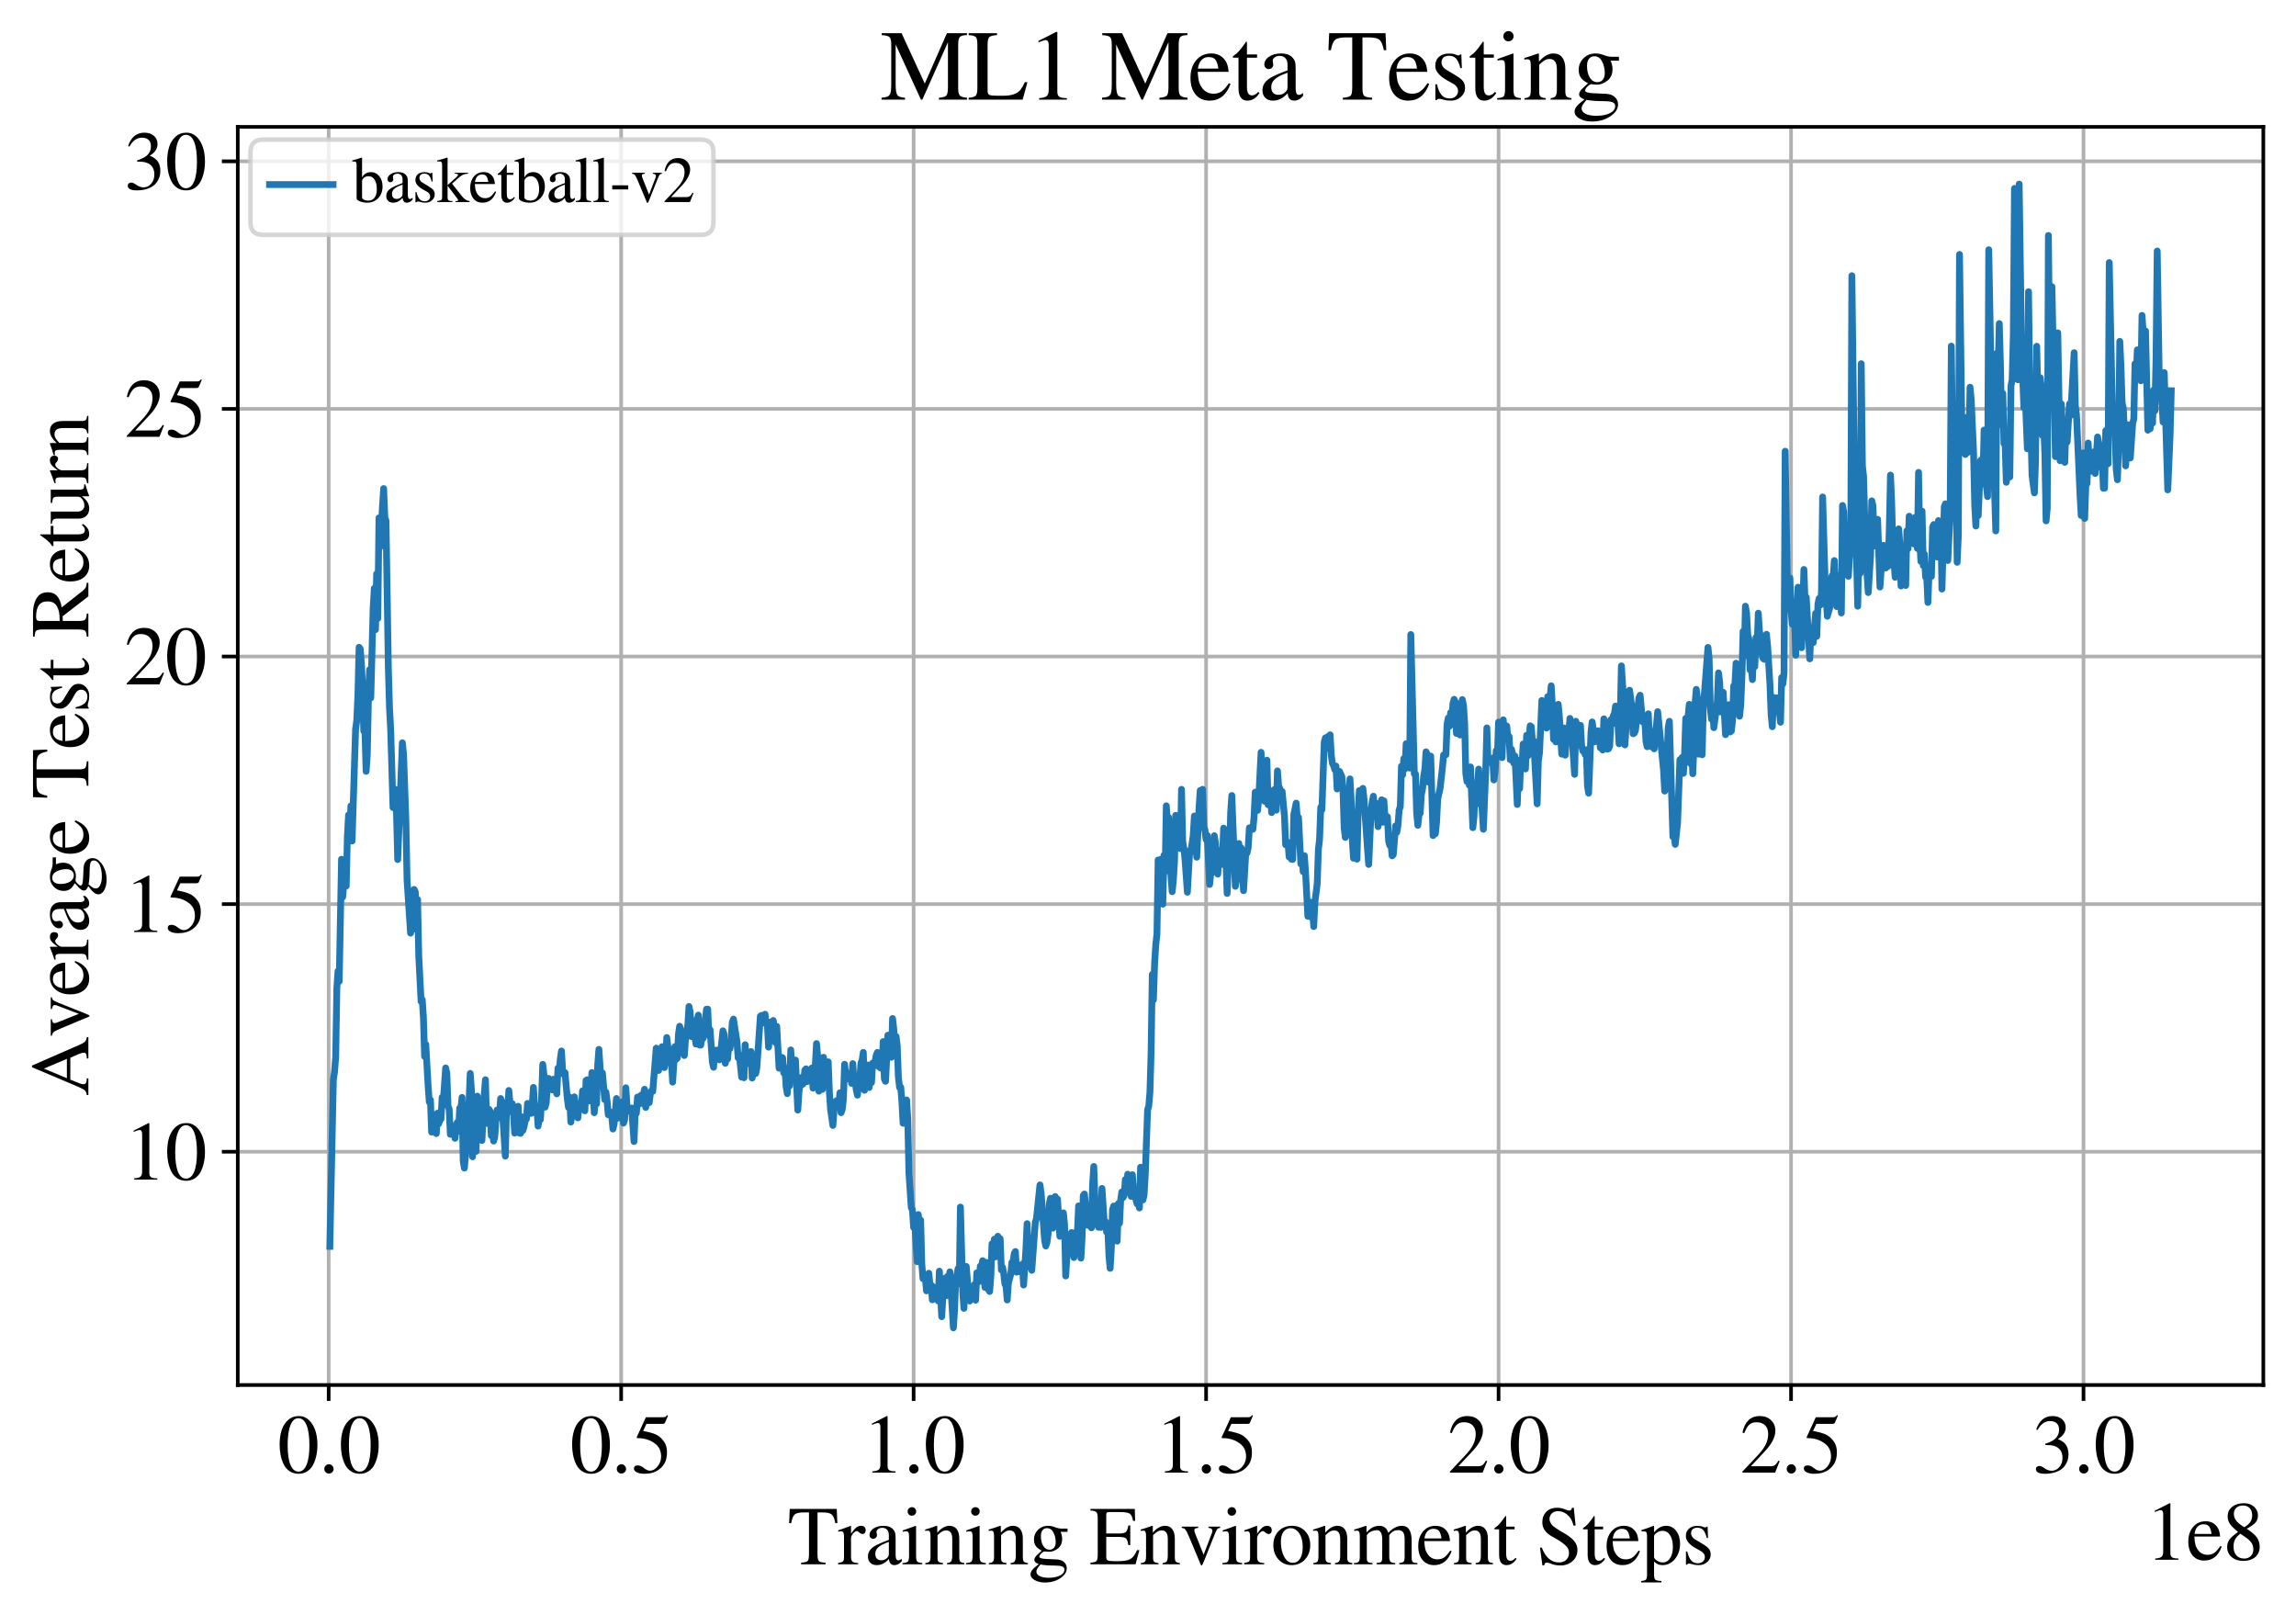 <?xml version="1.0" encoding="utf-8" standalone="no"?>
<!DOCTYPE svg PUBLIC "-//W3C//DTD SVG 1.1//EN"
  "http://www.w3.org/Graphics/SVG/1.1/DTD/svg11.dtd">
<svg xmlns:xlink="http://www.w3.org/1999/xlink" width="506pt" height="355.769pt" viewBox="0 0 506 355.769" xmlns="http://www.w3.org/2000/svg" version="1.1">
 <defs>
  <style type="text/css">*{stroke-linejoin: round; stroke-linecap: butt}</style>
 </defs>
 <g id="figure_1">
  <g id="patch_1">
   <path d="M 0 355.769 
L 506 355.769 
L 506 0 
L 0 0 
z
" style="fill: #ffffff"/>
  </g>
  <g id="axes_1">
   <g id="patch_2">
    <path d="M 52.4 305.152 
L 498.8 305.152 
L 498.8 27.952 
L 52.4 27.952 
z
" style="fill: #ffffff"/>
   </g>
   <g id="matplotlib.axis_1">
    <g id="xtick_1">
     <g id="line2d_1">
      <path d="M 72.433 305.152 
L 72.433 27.952 
" clip-path="url(#p2e82d1fb3d)" style="fill: none; stroke: #b0b0b0; stroke-width: 0.8; stroke-linecap: square"/>
     </g>
     <g id="line2d_2">
      <defs>
       <path id="m8ca0ab37dd" d="M 0 0 
L 0 3.5 
" style="stroke: #000000; stroke-width: 0.8"/>
      </defs>
      <g>
       <use xlink:href="#m8ca0ab37dd" x="72.433" y="305.152" style="stroke: #000000; stroke-width: 0.8"/>
      </g>
     </g>
     <g id="text_1">
      <!-- 0.0 -->
      <g transform="translate(61.183 324.446)scale(0.18 -0.18)">
       <defs>
        <path id="STIXGeneral-Regular-30" d="M 3046 2112 
Q 3046 1683 2963 1302 
Q 2880 922 2717 602 
Q 2554 282 2266 96 
Q 1978 -90 1600 -90 
Q 1210 -90 915 108 
Q 621 307 461 640 
Q 301 973 227 1350 
Q 154 1728 154 2150 
Q 154 2746 301 3222 
Q 448 3699 790 4012 
Q 1133 4326 1626 4326 
Q 2253 4326 2649 3712 
Q 3046 3098 3046 2112 
z
M 2432 2080 
Q 2432 3091 2217 3625 
Q 2003 4160 1587 4160 
Q 1190 4160 979 3622 
Q 768 3085 768 2106 
Q 768 1120 979 598 
Q 1190 77 1600 77 
Q 2003 77 2217 598 
Q 2432 1120 2432 2080 
z
" transform="scale(0.016)"/>
        <path id="STIXGeneral-Regular-2e" d="M 1158 275 
Q 1158 134 1052 32 
Q 947 -70 800 -70 
Q 653 -70 550 32 
Q 448 134 448 281 
Q 448 429 553 534 
Q 659 640 806 640 
Q 947 640 1052 531 
Q 1158 422 1158 275 
z
" transform="scale(0.016)"/>
       </defs>
       <use xlink:href="#STIXGeneral-Regular-30"/>
       <use xlink:href="#STIXGeneral-Regular-2e" x="50"/>
       <use xlink:href="#STIXGeneral-Regular-30" x="75"/>
      </g>
     </g>
    </g>
    <g id="xtick_2">
     <g id="line2d_3">
      <path d="M 136.89 305.152 
L 136.89 27.952 
" clip-path="url(#p2e82d1fb3d)" style="fill: none; stroke: #b0b0b0; stroke-width: 0.8; stroke-linecap: square"/>
     </g>
     <g id="line2d_4">
      <g>
       <use xlink:href="#m8ca0ab37dd" x="136.89" y="305.152" style="stroke: #000000; stroke-width: 0.8"/>
      </g>
     </g>
     <g id="text_2">
      <!-- 0.5 -->
      <g transform="translate(125.64 324.446)scale(0.18 -0.18)">
       <defs>
        <path id="STIXGeneral-Regular-35" d="M 2803 4358 
L 2573 3814 
Q 2534 3731 2400 3731 
L 1158 3731 
L 902 3187 
Q 1606 3053 1920 2896 
Q 2234 2739 2502 2368 
Q 2726 2061 2726 1555 
Q 2726 1094 2576 780 
Q 2426 467 2099 224 
Q 1664 -90 1011 -90 
Q 646 -90 422 19 
Q 198 128 198 307 
Q 198 550 486 550 
Q 717 550 960 352 
Q 1210 147 1414 147 
Q 1747 147 2012 480 
Q 2278 813 2278 1229 
Q 2278 1843 1850 2189 
Q 1293 2637 486 2637 
Q 410 2637 410 2688 
L 416 2720 
L 1114 4237 
L 2438 4237 
Q 2547 4237 2608 4269 
Q 2669 4301 2746 4403 
L 2803 4358 
z
" transform="scale(0.016)"/>
       </defs>
       <use xlink:href="#STIXGeneral-Regular-30"/>
       <use xlink:href="#STIXGeneral-Regular-2e" x="50"/>
       <use xlink:href="#STIXGeneral-Regular-35" x="75"/>
      </g>
     </g>
    </g>
    <g id="xtick_3">
     <g id="line2d_5">
      <path d="M 201.346 305.152 
L 201.346 27.952 
" clip-path="url(#p2e82d1fb3d)" style="fill: none; stroke: #b0b0b0; stroke-width: 0.8; stroke-linecap: square"/>
     </g>
     <g id="line2d_6">
      <g>
       <use xlink:href="#m8ca0ab37dd" x="201.346" y="305.152" style="stroke: #000000; stroke-width: 0.8"/>
      </g>
     </g>
     <g id="text_3">
      <!-- 1.0 -->
      <g transform="translate(190.096 324.446)scale(0.18 -0.18)">
       <defs>
        <path id="STIXGeneral-Regular-31" d="M 2522 0 
L 755 0 
L 755 96 
Q 1107 115 1235 227 
Q 1363 339 1363 608 
L 1363 3482 
Q 1363 3795 1171 3795 
Q 1082 3795 883 3718 
L 710 3654 
L 710 3744 
L 1856 4326 
L 1914 4307 
L 1914 486 
Q 1914 275 2042 185 
Q 2170 96 2522 96 
L 2522 0 
z
" transform="scale(0.016)"/>
       </defs>
       <use xlink:href="#STIXGeneral-Regular-31"/>
       <use xlink:href="#STIXGeneral-Regular-2e" x="50"/>
       <use xlink:href="#STIXGeneral-Regular-30" x="75"/>
      </g>
     </g>
    </g>
    <g id="xtick_4">
     <g id="line2d_7">
      <path d="M 265.803 305.152 
L 265.803 27.952 
" clip-path="url(#p2e82d1fb3d)" style="fill: none; stroke: #b0b0b0; stroke-width: 0.8; stroke-linecap: square"/>
     </g>
     <g id="line2d_8">
      <g>
       <use xlink:href="#m8ca0ab37dd" x="265.803" y="305.152" style="stroke: #000000; stroke-width: 0.8"/>
      </g>
     </g>
     <g id="text_4">
      <!-- 1.5 -->
      <g transform="translate(254.553 324.446)scale(0.18 -0.18)">
       <use xlink:href="#STIXGeneral-Regular-31"/>
       <use xlink:href="#STIXGeneral-Regular-2e" x="50"/>
       <use xlink:href="#STIXGeneral-Regular-35" x="75"/>
      </g>
     </g>
    </g>
    <g id="xtick_5">
     <g id="line2d_9">
      <path d="M 330.259 305.152 
L 330.259 27.952 
" clip-path="url(#p2e82d1fb3d)" style="fill: none; stroke: #b0b0b0; stroke-width: 0.8; stroke-linecap: square"/>
     </g>
     <g id="line2d_10">
      <g>
       <use xlink:href="#m8ca0ab37dd" x="330.259" y="305.152" style="stroke: #000000; stroke-width: 0.8"/>
      </g>
     </g>
     <g id="text_5">
      <!-- 2.0 -->
      <g transform="translate(319.009 324.446)scale(0.18 -0.18)">
       <defs>
        <path id="STIXGeneral-Regular-32" d="M 3034 877 
L 2688 0 
L 186 0 
L 186 77 
L 1325 1286 
Q 1773 1754 1965 2144 
Q 2157 2534 2157 2950 
Q 2157 3379 1920 3616 
Q 1683 3853 1267 3853 
Q 922 3853 720 3673 
Q 518 3494 326 3021 
L 192 3053 
Q 301 3648 630 3987 
Q 960 4326 1523 4326 
Q 2054 4326 2380 4006 
Q 2707 3686 2707 3200 
Q 2707 2477 1888 1613 
L 832 486 
L 2330 486 
Q 2541 486 2665 569 
Q 2790 653 2944 915 
L 3034 877 
z
" transform="scale(0.016)"/>
       </defs>
       <use xlink:href="#STIXGeneral-Regular-32"/>
       <use xlink:href="#STIXGeneral-Regular-2e" x="50"/>
       <use xlink:href="#STIXGeneral-Regular-30" x="75"/>
      </g>
     </g>
    </g>
    <g id="xtick_6">
     <g id="line2d_11">
      <path d="M 394.716 305.152 
L 394.716 27.952 
" clip-path="url(#p2e82d1fb3d)" style="fill: none; stroke: #b0b0b0; stroke-width: 0.8; stroke-linecap: square"/>
     </g>
     <g id="line2d_12">
      <g>
       <use xlink:href="#m8ca0ab37dd" x="394.716" y="305.152" style="stroke: #000000; stroke-width: 0.8"/>
      </g>
     </g>
     <g id="text_6">
      <!-- 2.5 -->
      <g transform="translate(383.466 324.446)scale(0.18 -0.18)">
       <use xlink:href="#STIXGeneral-Regular-32"/>
       <use xlink:href="#STIXGeneral-Regular-2e" x="50"/>
       <use xlink:href="#STIXGeneral-Regular-35" x="75"/>
      </g>
     </g>
    </g>
    <g id="xtick_7">
     <g id="line2d_13">
      <path d="M 459.172 305.152 
L 459.172 27.952 
" clip-path="url(#p2e82d1fb3d)" style="fill: none; stroke: #b0b0b0; stroke-width: 0.8; stroke-linecap: square"/>
     </g>
     <g id="line2d_14">
      <g>
       <use xlink:href="#m8ca0ab37dd" x="459.172" y="305.152" style="stroke: #000000; stroke-width: 0.8"/>
      </g>
     </g>
     <g id="text_7">
      <!-- 3.0 -->
      <g transform="translate(447.922 324.446)scale(0.18 -0.18)">
       <defs>
        <path id="STIXGeneral-Regular-33" d="M 390 3264 
L 288 3290 
Q 435 3770 748 4048 
Q 1062 4326 1542 4326 
Q 1990 4326 2265 4083 
Q 2541 3840 2541 3450 
Q 2541 2925 1946 2566 
Q 2298 2413 2477 2227 
Q 2758 1914 2758 1402 
Q 2758 890 2464 506 
Q 2246 211 1840 60 
Q 1434 -90 979 -90 
Q 262 -90 262 275 
Q 262 378 339 442 
Q 416 506 525 506 
Q 685 506 915 339 
Q 1197 141 1466 141 
Q 1818 141 2058 425 
Q 2298 710 2298 1120 
Q 2298 1856 1632 2048 
Q 1434 2112 979 2112 
L 979 2202 
Q 1338 2323 1517 2432 
Q 2035 2726 2035 3290 
Q 2035 3610 1852 3776 
Q 1670 3942 1344 3942 
Q 768 3942 390 3264 
z
" transform="scale(0.016)"/>
       </defs>
       <use xlink:href="#STIXGeneral-Regular-33"/>
       <use xlink:href="#STIXGeneral-Regular-2e" x="50"/>
       <use xlink:href="#STIXGeneral-Regular-30" x="75"/>
      </g>
     </g>
    </g>
    <g id="text_8">
     <!-- Training Environment Steps -->
     <g transform="translate(173.605 344.646)scale(0.18 -0.18)">
      <defs>
       <path id="STIXGeneral-Regular-54" d="M 3795 3149 
L 3642 3149 
Q 3539 3674 3353 3821 
Q 3168 3968 2656 3968 
L 2278 3968 
L 2278 710 
Q 2278 346 2387 243 
Q 2496 141 2893 122 
L 2893 0 
L 1024 0 
L 1024 122 
Q 1427 147 1526 256 
Q 1626 365 1626 787 
L 1626 3968 
L 1242 3968 
Q 723 3968 540 3817 
Q 358 3667 262 3149 
L 109 3149 
L 154 4237 
L 3750 4237 
L 3795 3149 
z
" transform="scale(0.016)"/>
       <path id="STIXGeneral-Regular-72" d="M 1024 2931 
L 1024 2342 
Q 1267 2688 1430 2816 
Q 1594 2944 1792 2944 
Q 1958 2944 2051 2854 
Q 2144 2765 2144 2605 
Q 2144 2470 2077 2393 
Q 2010 2317 1894 2317 
Q 1773 2317 1638 2445 
Q 1536 2541 1472 2541 
Q 1338 2541 1181 2355 
Q 1024 2170 1024 2016 
L 1024 576 
Q 1024 301 1133 205 
Q 1242 109 1568 96 
L 1568 0 
L 32 0 
L 32 96 
Q 339 154 412 224 
Q 486 294 486 538 
L 486 2138 
Q 486 2349 438 2435 
Q 390 2522 269 2522 
Q 166 2522 45 2496 
L 45 2598 
Q 448 2726 992 2944 
L 1024 2931 
z
" transform="scale(0.016)"/>
       <path id="STIXGeneral-Regular-61" d="M 2829 422 
L 2829 243 
Q 2586 -64 2253 -64 
Q 1888 -64 1843 403 
L 1837 403 
Q 1427 -64 909 -64 
Q 608 -64 422 112 
Q 237 288 237 602 
Q 237 1050 685 1350 
Q 992 1555 1837 1869 
L 1837 2214 
Q 1837 2502 1699 2646 
Q 1562 2790 1338 2790 
Q 1146 2790 1018 2697 
Q 890 2605 890 2477 
Q 890 2419 909 2348 
Q 928 2278 928 2208 
Q 928 2112 841 2029 
Q 755 1946 634 1946 
Q 525 1946 441 2029 
Q 358 2112 358 2240 
Q 358 2547 685 2752 
Q 986 2944 1421 2944 
Q 1939 2944 2176 2656 
Q 2291 2522 2323 2384 
Q 2355 2246 2355 1946 
L 2355 723 
Q 2355 301 2554 301 
Q 2682 301 2829 422 
z
M 1837 813 
L 1837 1715 
Q 1248 1510 1018 1293 
Q 800 1094 800 800 
Q 800 557 921 432 
Q 1043 307 1242 307 
Q 1453 307 1613 410 
Q 1747 506 1792 589 
Q 1837 672 1837 813 
z
" transform="scale(0.016)"/>
       <path id="STIXGeneral-Regular-69" d="M 1152 4045 
Q 1152 3904 1056 3811 
Q 960 3718 819 3718 
Q 685 3718 592 3811 
Q 499 3904 499 4045 
Q 499 4179 595 4275 
Q 691 4371 826 4371 
Q 966 4371 1059 4275 
Q 1152 4179 1152 4045 
z
M 1619 0 
L 102 0 
L 102 96 
Q 435 115 521 211 
Q 608 307 608 666 
L 608 2118 
Q 608 2342 563 2432 
Q 518 2522 397 2522 
Q 243 2522 128 2490 
L 128 2592 
L 1120 2944 
L 1146 2918 
L 1146 672 
Q 1146 314 1226 218 
Q 1306 122 1619 96 
L 1619 0 
z
" transform="scale(0.016)"/>
       <path id="STIXGeneral-Regular-6e" d="M 3104 0 
L 1773 0 
L 1779 96 
Q 2016 115 2096 233 
Q 2176 352 2176 672 
L 2176 1946 
Q 2176 2592 1709 2592 
Q 1549 2592 1408 2515 
Q 1267 2438 1050 2227 
L 1050 461 
Q 1050 269 1136 192 
Q 1222 115 1466 96 
L 1466 0 
L 115 0 
L 115 96 
Q 358 115 435 214 
Q 512 314 512 602 
L 512 2157 
Q 512 2394 467 2483 
Q 422 2573 288 2573 
Q 160 2573 102 2547 
L 102 2656 
Q 550 2784 979 2944 
L 1030 2925 
L 1030 2426 
L 1037 2426 
Q 1491 2944 1958 2944 
Q 2323 2944 2518 2688 
Q 2714 2432 2714 1958 
L 2714 544 
Q 2714 288 2790 205 
Q 2867 122 3104 96 
L 3104 0 
z
" transform="scale(0.016)"/>
       <path id="STIXGeneral-Regular-67" d="M 3008 2483 
L 2477 2483 
Q 2598 2208 2598 1946 
Q 2598 1453 2265 1203 
Q 1933 954 1600 954 
Q 1530 954 1357 973 
L 1235 986 
Q 1107 947 979 812 
Q 851 678 851 582 
Q 851 435 1350 410 
L 2176 371 
Q 2528 358 2739 172 
Q 2950 -13 2950 -314 
Q 2950 -685 2566 -986 
Q 2035 -1395 1286 -1395 
Q 826 -1395 502 -1212 
Q 179 -1030 179 -774 
Q 179 -595 320 -419 
Q 461 -243 806 6 
Q 602 102 534 172 
Q 467 243 467 346 
Q 467 531 762 787 
Q 909 915 1037 1043 
Q 717 1203 579 1401 
Q 442 1600 442 1901 
Q 442 2336 752 2640 
Q 1062 2944 1510 2944 
Q 1766 2944 2022 2848 
L 2163 2797 
Q 2349 2733 2515 2733 
L 3008 2733 
L 3008 2483 
z
M 973 2163 
L 973 2144 
Q 973 1683 1155 1398 
Q 1338 1114 1632 1114 
Q 1850 1114 1978 1270 
Q 2106 1427 2106 1690 
Q 2106 2112 1914 2464 
Q 1754 2765 1446 2765 
Q 1222 2765 1097 2605 
Q 973 2445 973 2163 
z
M 2771 -410 
Q 2771 -230 2595 -163 
Q 2419 -96 1978 -96 
Q 1344 -96 941 -13 
Q 749 -243 688 -348 
Q 627 -454 627 -563 
Q 627 -774 880 -902 
Q 1133 -1030 1555 -1030 
Q 2099 -1030 2435 -860 
Q 2771 -691 2771 -410 
z
" transform="scale(0.016)"/>
       <path id="STIXGeneral-Regular-20" transform="scale(0.016)"/>
       <path id="STIXGeneral-Regular-45" d="M 3821 1082 
L 3526 0 
L 77 0 
L 77 122 
Q 442 147 538 252 
Q 634 358 634 730 
L 634 3520 
Q 634 3878 534 3987 
Q 435 4096 77 4115 
L 77 4237 
L 3469 4237 
L 3494 3322 
L 3334 3322 
Q 3264 3750 3085 3872 
Q 2906 3994 2349 3994 
L 1510 3994 
Q 1370 3994 1328 3952 
Q 1286 3910 1286 3763 
L 1286 2355 
L 2253 2355 
Q 2656 2355 2787 2470 
Q 2918 2586 2976 2970 
L 3123 2970 
L 3123 1472 
L 2976 1472 
Q 2918 1875 2790 1984 
Q 2662 2093 2253 2093 
L 1286 2093 
L 1286 538 
Q 1286 346 1420 291 
Q 1555 237 1933 237 
L 2163 237 
Q 2848 237 3136 403 
Q 3424 570 3642 1082 
L 3821 1082 
z
" transform="scale(0.016)"/>
       <path id="STIXGeneral-Regular-76" d="M 3053 2880 
L 3053 2784 
Q 2906 2771 2835 2688 
Q 2765 2605 2637 2285 
L 1818 230 
Q 1690 -90 1638 -90 
Q 1587 -90 1523 77 
Q 1510 96 1497 141 
Q 1485 186 1472 211 
L 704 2048 
Q 499 2534 403 2652 
Q 307 2771 122 2784 
L 122 2880 
L 1376 2880 
L 1376 2784 
Q 1210 2771 1146 2732 
Q 1082 2694 1082 2611 
Q 1082 2509 1139 2368 
L 1792 730 
L 2426 2387 
Q 2464 2483 2464 2579 
Q 2464 2758 2163 2784 
L 2163 2880 
L 3053 2880 
z
" transform="scale(0.016)"/>
       <path id="STIXGeneral-Regular-6f" d="M 3008 1478 
Q 3008 806 2608 371 
Q 2208 -64 1568 -64 
Q 979 -64 582 368 
Q 186 800 186 1459 
Q 186 2125 582 2534 
Q 979 2944 1626 2944 
Q 2221 2944 2614 2537 
Q 3008 2131 3008 1478 
z
M 2432 1306 
Q 2432 2035 2112 2445 
Q 1856 2765 1504 2765 
Q 1171 2765 966 2493 
Q 762 2221 762 1747 
Q 762 928 1101 435 
Q 1318 115 1677 115 
Q 2029 115 2230 432 
Q 2432 749 2432 1306 
z
" transform="scale(0.016)"/>
       <path id="STIXGeneral-Regular-6d" d="M 4960 0 
L 3565 0 
L 3565 96 
Q 3834 122 3907 208 
Q 3981 294 3981 576 
L 3981 1894 
Q 3981 2278 3869 2444 
Q 3757 2611 3488 2611 
Q 3264 2611 3107 2521 
Q 2950 2432 2803 2221 
L 2803 608 
Q 2803 301 2896 201 
Q 2989 102 3264 96 
L 3264 0 
L 1830 0 
L 1830 96 
Q 2112 115 2189 188 
Q 2266 262 2266 550 
L 2266 1901 
Q 2266 2611 1850 2611 
Q 1670 2611 1468 2531 
Q 1267 2451 1171 2336 
Q 1088 2240 1088 2227 
L 1088 448 
Q 1088 243 1177 176 
Q 1267 109 1523 96 
L 1523 0 
L 102 0 
L 102 96 
Q 371 102 460 195 
Q 550 288 550 563 
L 550 2150 
Q 550 2387 499 2480 
Q 448 2573 326 2573 
Q 230 2573 122 2547 
L 122 2656 
Q 557 2778 1011 2944 
L 1062 2925 
L 1062 2451 
L 1075 2451 
Q 1363 2752 1584 2848 
Q 1805 2944 2054 2944 
Q 2560 2944 2733 2406 
Q 3232 2944 3776 2944 
Q 4518 2944 4518 1792 
L 4518 493 
Q 4518 282 4582 202 
Q 4646 122 4794 109 
L 4960 96 
L 4960 0 
z
" transform="scale(0.016)"/>
       <path id="STIXGeneral-Regular-65" d="M 2611 1050 
L 2714 1005 
Q 2330 -64 1376 -64 
Q 813 -64 486 329 
Q 160 723 160 1389 
Q 160 2074 525 2509 
Q 890 2944 1485 2944 
Q 2061 2944 2374 2502 
Q 2560 2246 2592 1773 
L 621 1773 
Q 646 1370 700 1158 
Q 755 947 915 730 
Q 1184 378 1626 378 
Q 1939 378 2153 531 
Q 2368 685 2611 1050 
z
M 634 1978 
L 1939 1978 
Q 1882 2381 1750 2547 
Q 1619 2714 1312 2714 
Q 1043 2714 864 2525 
Q 685 2336 634 1978 
z
" transform="scale(0.016)"/>
       <path id="STIXGeneral-Regular-74" d="M 1702 493 
L 1786 422 
Q 1478 -64 1011 -64 
Q 448 -64 448 749 
L 448 2675 
L 109 2675 
Q 83 2694 83 2720 
Q 83 2771 192 2842 
Q 435 2982 813 3526 
Q 826 3546 874 3606 
Q 922 3667 941 3706 
Q 986 3706 986 3622 
L 986 2880 
L 1632 2880 
L 1632 2675 
L 986 2675 
L 986 845 
Q 986 538 1062 403 
Q 1139 269 1318 269 
Q 1510 269 1702 493 
z
" transform="scale(0.016)"/>
       <path id="STIXGeneral-Regular-53" d="M 3002 2963 
L 2842 2963 
Q 2733 3360 2579 3565 
Q 2189 4064 1651 4064 
Q 1357 4064 1181 3894 
Q 1005 3725 1005 3456 
Q 1005 3328 1069 3206 
Q 1133 3085 1206 2998 
Q 1280 2912 1465 2784 
Q 1651 2656 1766 2589 
Q 1882 2522 2150 2362 
Q 2669 2061 2905 1763 
Q 3142 1466 3142 1107 
Q 3142 576 2771 243 
Q 2400 -90 1837 -90 
Q 1421 -90 1082 58 
Q 915 128 781 128 
Q 704 128 653 70 
Q 602 13 602 -83 
L 461 -83 
L 275 1274 
L 416 1274 
Q 845 141 1734 141 
Q 2074 141 2285 342 
Q 2496 544 2496 858 
Q 2496 1158 2310 1363 
Q 2003 1696 1235 2106 
Q 454 2522 454 3206 
Q 454 3718 768 4022 
Q 1082 4326 1568 4326 
Q 1907 4326 2240 4186 
Q 2413 4109 2522 4109 
Q 2688 4109 2726 4326 
L 2861 4326 
L 3002 2963 
z
" transform="scale(0.016)"/>
       <path id="STIXGeneral-Regular-70" d="M 1018 2931 
L 1018 2438 
Q 1421 2944 1939 2944 
Q 2406 2944 2707 2560 
Q 3008 2176 3008 1581 
Q 3008 883 2621 409 
Q 2234 -64 1664 -64 
Q 1466 -64 1328 -6 
Q 1190 51 1018 211 
L 1018 -794 
Q 1018 -1094 1120 -1180 
Q 1222 -1267 1581 -1274 
L 1581 -1389 
L 32 -1389 
L 32 -1280 
Q 314 -1254 397 -1171 
Q 480 -1088 480 -838 
L 480 2157 
Q 480 2381 429 2451 
Q 378 2522 218 2522 
Q 115 2522 58 2515 
L 58 2618 
Q 506 2752 979 2944 
L 1018 2931 
z
M 1018 2138 
L 1018 563 
Q 1018 422 1238 281 
Q 1459 141 1683 141 
Q 2029 141 2243 467 
Q 2458 794 2458 1325 
Q 2458 1888 2243 2224 
Q 2029 2560 1670 2560 
Q 1446 2560 1232 2419 
Q 1018 2278 1018 2138 
z
" transform="scale(0.016)"/>
       <path id="STIXGeneral-Regular-73" d="M 998 1926 
L 1664 1523 
Q 1984 1331 2105 1164 
Q 2227 998 2227 736 
Q 2227 416 1961 176 
Q 1696 -64 1331 -64 
Q 1030 -64 864 -6 
Q 691 51 570 51 
Q 461 51 416 -26 
L 333 -26 
L 333 979 
L 435 979 
Q 538 512 730 294 
Q 922 77 1248 77 
Q 1485 77 1632 211 
Q 1779 346 1779 550 
Q 1779 845 1440 1030 
L 1094 1222 
Q 326 1651 326 2150 
Q 326 2522 566 2730 
Q 806 2938 1210 2938 
Q 1491 2938 1638 2867 
Q 1754 2816 1818 2816 
Q 1862 2816 1920 2880 
L 1990 2880 
L 2022 2010 
L 1926 2010 
Q 1818 2445 1654 2621 
Q 1491 2797 1203 2797 
Q 986 2797 854 2688 
Q 723 2579 723 2362 
Q 723 2253 796 2128 
Q 870 2003 998 1926 
z
" transform="scale(0.016)"/>
      </defs>
      <use xlink:href="#STIXGeneral-Regular-54"/>
      <use xlink:href="#STIXGeneral-Regular-72" x="61.1"/>
      <use xlink:href="#STIXGeneral-Regular-61" x="94.4"/>
      <use xlink:href="#STIXGeneral-Regular-69" x="138.8"/>
      <use xlink:href="#STIXGeneral-Regular-6e" x="166.6"/>
      <use xlink:href="#STIXGeneral-Regular-69" x="216.6"/>
      <use xlink:href="#STIXGeneral-Regular-6e" x="244.4"/>
      <use xlink:href="#STIXGeneral-Regular-67" x="294.4"/>
      <use xlink:href="#STIXGeneral-Regular-20" x="344.4"/>
      <use xlink:href="#STIXGeneral-Regular-45" x="369.4"/>
      <use xlink:href="#STIXGeneral-Regular-6e" x="430.5"/>
      <use xlink:href="#STIXGeneral-Regular-76" x="480.5"/>
      <use xlink:href="#STIXGeneral-Regular-69" x="530.5"/>
      <use xlink:href="#STIXGeneral-Regular-72" x="558.3"/>
      <use xlink:href="#STIXGeneral-Regular-6f" x="591.6"/>
      <use xlink:href="#STIXGeneral-Regular-6e" x="641.6"/>
      <use xlink:href="#STIXGeneral-Regular-6d" x="691.6"/>
      <use xlink:href="#STIXGeneral-Regular-65" x="769.4"/>
      <use xlink:href="#STIXGeneral-Regular-6e" x="813.8"/>
      <use xlink:href="#STIXGeneral-Regular-74" x="863.8"/>
      <use xlink:href="#STIXGeneral-Regular-20" x="891.6"/>
      <use xlink:href="#STIXGeneral-Regular-53" x="916.6"/>
      <use xlink:href="#STIXGeneral-Regular-74" x="972.2"/>
      <use xlink:href="#STIXGeneral-Regular-65" x="1000"/>
      <use xlink:href="#STIXGeneral-Regular-70" x="1044.4"/>
      <use xlink:href="#STIXGeneral-Regular-73" x="1094.4"/>
     </g>
    </g>
    <g id="text_9">
     <!-- 1e8 -->
     <g transform="translate(472.807 343.646)scale(0.18 -0.18)">
      <defs>
       <path id="STIXGeneral-Regular-38" d="M 2848 992 
Q 2848 499 2505 204 
Q 2163 -90 1587 -90 
Q 1050 -90 704 204 
Q 358 499 358 954 
Q 358 1293 524 1533 
Q 691 1773 1190 2125 
Q 710 2522 553 2765 
Q 397 3008 397 3328 
Q 397 3782 745 4054 
Q 1094 4326 1638 4326 
Q 2106 4326 2410 4060 
Q 2714 3795 2714 3411 
Q 2714 3059 2531 2848 
Q 2349 2637 1856 2374 
Q 2432 1990 2640 1689 
Q 2848 1389 2848 992 
z
M 2272 3411 
Q 2272 3744 2086 3945 
Q 1901 4147 1574 4147 
Q 1248 4147 1059 3977 
Q 870 3808 870 3513 
Q 870 3219 1059 2979 
Q 1248 2739 1670 2490 
Q 1997 2682 2134 2896 
Q 2272 3110 2272 3411 
z
M 1734 1741 
L 1357 1997 
Q 1075 1766 960 1545 
Q 845 1325 845 1011 
Q 845 576 1065 333 
Q 1286 90 1658 90 
Q 1971 90 2166 285 
Q 2362 480 2362 794 
Q 2362 1082 2214 1299 
Q 2067 1517 1734 1741 
z
" transform="scale(0.016)"/>
      </defs>
      <use xlink:href="#STIXGeneral-Regular-31"/>
      <use xlink:href="#STIXGeneral-Regular-65" x="50"/>
      <use xlink:href="#STIXGeneral-Regular-38" x="94.4"/>
     </g>
    </g>
   </g>
   <g id="matplotlib.axis_2">
    <g id="ytick_1">
     <g id="line2d_15">
      <path d="M 52.4 253.747 
L 498.8 253.747 
" clip-path="url(#p2e82d1fb3d)" style="fill: none; stroke: #b0b0b0; stroke-width: 0.8; stroke-linecap: square"/>
     </g>
     <g id="line2d_16">
      <defs>
       <path id="m559745610b" d="M 0 0 
L -3.5 0 
" style="stroke: #000000; stroke-width: 0.8"/>
      </defs>
      <g>
       <use xlink:href="#m559745610b" x="52.4" y="253.747" style="stroke: #000000; stroke-width: 0.8"/>
      </g>
     </g>
     <g id="text_10">
      <!-- 10 -->
      <g transform="translate(27.4 259.893)scale(0.18 -0.18)">
       <use xlink:href="#STIXGeneral-Regular-31"/>
       <use xlink:href="#STIXGeneral-Regular-30" x="50"/>
      </g>
     </g>
    </g>
    <g id="ytick_2">
     <g id="line2d_17">
      <path d="M 52.4 199.195 
L 498.8 199.195 
" clip-path="url(#p2e82d1fb3d)" style="fill: none; stroke: #b0b0b0; stroke-width: 0.8; stroke-linecap: square"/>
     </g>
     <g id="line2d_18">
      <g>
       <use xlink:href="#m559745610b" x="52.4" y="199.195" style="stroke: #000000; stroke-width: 0.8"/>
      </g>
     </g>
     <g id="text_11">
      <!-- 15 -->
      <g transform="translate(27.4 205.342)scale(0.18 -0.18)">
       <use xlink:href="#STIXGeneral-Regular-31"/>
       <use xlink:href="#STIXGeneral-Regular-35" x="50"/>
      </g>
     </g>
    </g>
    <g id="ytick_3">
     <g id="line2d_19">
      <path d="M 52.4 144.644 
L 498.8 144.644 
" clip-path="url(#p2e82d1fb3d)" style="fill: none; stroke: #b0b0b0; stroke-width: 0.8; stroke-linecap: square"/>
     </g>
     <g id="line2d_20">
      <g>
       <use xlink:href="#m559745610b" x="52.4" y="144.644" style="stroke: #000000; stroke-width: 0.8"/>
      </g>
     </g>
     <g id="text_12">
      <!-- 20 -->
      <g transform="translate(27.4 150.79)scale(0.18 -0.18)">
       <use xlink:href="#STIXGeneral-Regular-32"/>
       <use xlink:href="#STIXGeneral-Regular-30" x="50"/>
      </g>
     </g>
    </g>
    <g id="ytick_4">
     <g id="line2d_21">
      <path d="M 52.4 90.092 
L 498.8 90.092 
" clip-path="url(#p2e82d1fb3d)" style="fill: none; stroke: #b0b0b0; stroke-width: 0.8; stroke-linecap: square"/>
     </g>
     <g id="line2d_22">
      <g>
       <use xlink:href="#m559745610b" x="52.4" y="90.092" style="stroke: #000000; stroke-width: 0.8"/>
      </g>
     </g>
     <g id="text_13">
      <!-- 25 -->
      <g transform="translate(27.4 96.239)scale(0.18 -0.18)">
       <use xlink:href="#STIXGeneral-Regular-32"/>
       <use xlink:href="#STIXGeneral-Regular-35" x="50"/>
      </g>
     </g>
    </g>
    <g id="ytick_5">
     <g id="line2d_23">
      <path d="M 52.4 35.541 
L 498.8 35.541 
" clip-path="url(#p2e82d1fb3d)" style="fill: none; stroke: #b0b0b0; stroke-width: 0.8; stroke-linecap: square"/>
     </g>
     <g id="line2d_24">
      <g>
       <use xlink:href="#m559745610b" x="52.4" y="35.541" style="stroke: #000000; stroke-width: 0.8"/>
      </g>
     </g>
     <g id="text_14">
      <!-- 30 -->
      <g transform="translate(27.4 41.687)scale(0.18 -0.18)">
       <use xlink:href="#STIXGeneral-Regular-33"/>
       <use xlink:href="#STIXGeneral-Regular-30" x="50"/>
      </g>
     </g>
    </g>
    <g id="text_15">
     <!-- Average Test Return -->
     <g transform="translate(19.477 241.533)rotate(-90)scale(0.18 -0.18)">
      <defs>
       <path id="STIXGeneral-Regular-41" d="M 4525 0 
L 2893 0 
L 2893 122 
Q 3149 122 3245 179 
Q 3334 224 3334 333 
Q 3334 499 3213 781 
L 2950 1382 
L 1274 1382 
L 979 653 
Q 922 506 922 384 
Q 922 237 1027 179 
Q 1133 122 1370 122 
L 1370 0 
L 96 0 
L 96 122 
Q 365 147 486 316 
Q 608 486 902 1190 
L 2221 4314 
L 2349 4314 
L 3923 710 
Q 4064 378 4176 262 
Q 4288 147 4525 122 
L 4525 0 
z
M 2861 1645 
L 2118 3405 
L 1382 1645 
L 2861 1645 
z
" transform="scale(0.016)"/>
       <path id="STIXGeneral-Regular-52" d="M 4224 0 
L 3187 0 
L 1664 1971 
L 1306 1958 
L 1306 717 
Q 1306 352 1405 249 
Q 1504 147 1875 122 
L 1875 0 
L 109 0 
L 109 122 
Q 474 154 563 262 
Q 653 371 653 794 
L 653 3526 
Q 653 3885 563 3987 
Q 474 4090 109 4115 
L 109 4237 
L 1850 4237 
Q 2726 4237 3187 3859 
Q 3501 3603 3501 3091 
Q 3501 2221 2342 2042 
L 3622 422 
Q 3757 256 3878 198 
Q 4000 141 4224 122 
L 4224 0 
z
M 1306 3731 
L 1306 2195 
Q 1766 2202 1990 2246 
Q 2214 2291 2438 2413 
Q 2803 2618 2803 3142 
Q 2803 4000 1632 4000 
Q 1459 4000 1382 3945 
Q 1306 3891 1306 3731 
z
" transform="scale(0.016)"/>
       <path id="STIXGeneral-Regular-75" d="M 3072 320 
L 3072 230 
Q 2573 96 2195 -58 
L 2163 -38 
L 2163 486 
L 2150 486 
Q 1747 -64 1235 -64 
Q 870 -64 662 160 
Q 454 384 454 755 
L 454 2362 
Q 454 2598 371 2688 
Q 288 2778 58 2790 
L 58 2880 
L 992 2880 
L 992 813 
Q 992 595 1123 451 
Q 1254 307 1446 307 
Q 1760 307 1984 506 
Q 2067 582 2099 649 
Q 2131 717 2131 877 
L 2131 2355 
Q 2131 2605 2041 2678 
Q 1952 2752 1658 2771 
L 1658 2880 
L 2669 2880 
L 2669 685 
Q 2669 461 2742 390 
Q 2816 320 3034 320 
L 3072 320 
z
" transform="scale(0.016)"/>
      </defs>
      <use xlink:href="#STIXGeneral-Regular-41"/>
      <use xlink:href="#STIXGeneral-Regular-76" x="72.2"/>
      <use xlink:href="#STIXGeneral-Regular-65" x="122.2"/>
      <use xlink:href="#STIXGeneral-Regular-72" x="166.6"/>
      <use xlink:href="#STIXGeneral-Regular-61" x="199.9"/>
      <use xlink:href="#STIXGeneral-Regular-67" x="244.3"/>
      <use xlink:href="#STIXGeneral-Regular-65" x="294.3"/>
      <use xlink:href="#STIXGeneral-Regular-20" x="338.7"/>
      <use xlink:href="#STIXGeneral-Regular-54" x="363.7"/>
      <use xlink:href="#STIXGeneral-Regular-65" x="424.8"/>
      <use xlink:href="#STIXGeneral-Regular-73" x="469.2"/>
      <use xlink:href="#STIXGeneral-Regular-74" x="508.1"/>
      <use xlink:href="#STIXGeneral-Regular-20" x="535.9"/>
      <use xlink:href="#STIXGeneral-Regular-52" x="560.9"/>
      <use xlink:href="#STIXGeneral-Regular-65" x="627.6"/>
      <use xlink:href="#STIXGeneral-Regular-74" x="672"/>
      <use xlink:href="#STIXGeneral-Regular-75" x="699.8"/>
      <use xlink:href="#STIXGeneral-Regular-72" x="749.8"/>
      <use xlink:href="#STIXGeneral-Regular-6e" x="783.1"/>
     </g>
    </g>
   </g>
   <g id="line2d_25">
    <path d="M 72.691 274.596 
L 73.464 237.919 
L 73.722 236.163 
L 73.98 232.974 
L 74.238 217.62 
L 74.496 213.943 
L 74.754 216.208 
L 75.269 189.307 
L 75.527 197.632 
L 76.043 191.46 
L 76.3 195.213 
L 76.558 184.293 
L 76.816 179.553 
L 77.074 183.678 
L 77.332 177.563 
L 77.59 185.3 
L 78.363 160.701 
L 78.621 158.761 
L 78.879 153.129 
L 79.137 142.613 
L 79.394 142.978 
L 79.652 146.284 
L 79.91 151.434 
L 80.168 161.056 
L 80.426 161.022 
L 80.684 169.941 
L 80.941 166.299 
L 81.199 153.74 
L 81.457 147.541 
L 81.715 153.758 
L 82.23 134.181 
L 82.488 129.622 
L 82.746 138.734 
L 83.004 126.43 
L 83.262 136.261 
L 83.52 114.103 
L 83.777 120.492 
L 84.293 111.563 
L 84.551 107.641 
L 84.809 113.976 
L 85.067 114.762 
L 85.582 146.889 
L 85.84 155.969 
L 86.098 160.771 
L 86.614 177.914 
L 86.871 174.027 
L 87.129 173.925 
L 87.387 179.29 
L 87.645 189.379 
L 88.676 163.651 
L 88.934 166.173 
L 89.45 180.619 
L 89.707 193.875 
L 90.481 205.591 
L 90.739 203.697 
L 90.997 204.763 
L 91.254 195.962 
L 91.512 196.45 
L 91.77 199.905 
L 92.028 198.186 
L 92.286 210.556 
L 92.801 220.646 
L 93.059 220.256 
L 93.317 224.19 
L 93.575 232.77 
L 93.833 230.098 
L 94.348 239.163 
L 94.606 242.789 
L 94.864 242.345 
L 95.122 249.425 
L 95.38 245.539 
L 95.637 248.216 
L 95.895 247.566 
L 96.153 249.748 
L 96.411 245.263 
L 96.669 247.587 
L 96.927 246.82 
L 97.184 246.552 
L 97.442 241.778 
L 97.7 242.544 
L 98.216 235.291 
L 98.474 236.417 
L 98.731 243.662 
L 98.989 244.364 
L 99.247 249.916 
L 99.505 249.519 
L 99.763 249.461 
L 100.02 248.138 
L 100.278 250.794 
L 100.536 247.846 
L 100.794 247.272 
L 101.052 249.22 
L 101.31 244.131 
L 101.567 244.514 
L 101.825 241.783 
L 102.083 255.858 
L 102.341 257.353 
L 102.599 254.56 
L 102.857 248.319 
L 103.114 248.882 
L 103.63 236.498 
L 103.888 240.036 
L 104.146 254.858 
L 104.404 249.397 
L 104.661 249.776 
L 104.919 253.669 
L 105.177 241.501 
L 105.435 244.268 
L 105.693 249.733 
L 105.95 247.128 
L 106.208 251.266 
L 106.724 241.132 
L 106.982 237.89 
L 107.24 247.51 
L 107.497 244.618 
L 107.755 244.409 
L 108.013 244.844 
L 108.271 250.204 
L 108.529 249.488 
L 108.787 251.394 
L 109.044 250.465 
L 109.302 246.441 
L 109.56 244.553 
L 109.818 246.292 
L 110.076 245.493 
L 110.334 242.032 
L 110.591 242.683 
L 111.365 254.719 
L 111.623 244.182 
L 111.88 245.1 
L 112.138 240.259 
L 112.396 243.114 
L 112.654 243.617 
L 112.912 243.177 
L 113.17 245.429 
L 113.427 249.654 
L 113.685 244.758 
L 114.201 243.735 
L 114.459 249.631 
L 114.717 249.708 
L 114.974 246.061 
L 115.232 249.069 
L 115.49 248.217 
L 115.748 246.876 
L 116.006 246.57 
L 116.264 243.11 
L 116.521 243.976 
L 116.779 243.547 
L 117.037 245.309 
L 117.295 243.615 
L 117.553 239.584 
L 117.81 243.518 
L 118.068 245.214 
L 118.326 244.143 
L 118.584 248.106 
L 118.842 246.449 
L 119.1 246.664 
L 119.357 242.165 
L 119.615 234.501 
L 119.873 236.751 
L 120.131 243.917 
L 120.389 242.887 
L 120.647 238.438 
L 120.904 237.593 
L 121.162 238.223 
L 121.678 240.117 
L 121.936 237.787 
L 122.451 239.816 
L 122.709 240.996 
L 122.967 235.332 
L 123.225 236.474 
L 123.483 233.273 
L 123.74 231.556 
L 123.998 236 
L 124.256 236.724 
L 124.514 236.322 
L 125.03 242.065 
L 125.287 243.993 
L 125.545 241.723 
L 125.803 247.216 
L 126.577 241.657 
L 127.092 245.281 
L 127.35 246.295 
L 127.608 243.447 
L 127.866 243.191 
L 128.124 244.096 
L 128.381 240.343 
L 128.639 244.018 
L 128.897 244.736 
L 129.155 238.044 
L 129.413 237.889 
L 129.67 238.602 
L 129.928 242.56 
L 130.186 241.576 
L 130.444 236.304 
L 130.702 239.719 
L 130.96 245.156 
L 131.217 241.898 
L 131.475 243.203 
L 131.733 234.447 
L 131.991 231.199 
L 132.507 239.047 
L 132.764 236.4 
L 133.28 242.262 
L 133.538 240.629 
L 133.796 242.633 
L 134.054 245.606 
L 134.311 245.164 
L 134.569 245.028 
L 134.827 245.959 
L 135.085 248.749 
L 135.343 247.64 
L 135.858 242.028 
L 136.116 246.37 
L 136.632 242.902 
L 136.89 245.225 
L 137.147 242.759 
L 137.405 247.441 
L 137.663 246.672 
L 137.921 239.663 
L 138.179 243.582 
L 138.437 244.724 
L 138.694 244.777 
L 138.952 244.331 
L 139.21 244.124 
L 139.726 251.495 
L 139.984 245.204 
L 140.241 245.302 
L 140.499 241.697 
L 140.757 242.828 
L 141.015 243.201 
L 141.273 241.308 
L 141.53 241.413 
L 141.788 241.252 
L 142.046 239.99 
L 142.304 243.993 
L 142.562 242.179 
L 142.82 242.321 
L 143.077 242.939 
L 143.335 240.923 
L 143.593 240.298 
L 143.851 240.459 
L 144.624 230.93 
L 145.14 235.848 
L 145.398 232.684 
L 145.656 231.882 
L 145.914 230.602 
L 146.171 230.605 
L 146.429 235.204 
L 146.687 233.653 
L 146.945 228.593 
L 147.203 230.788 
L 147.46 231.005 
L 147.976 233.742 
L 148.234 238.418 
L 148.75 230.594 
L 149.007 233.385 
L 149.265 233.144 
L 149.523 227.852 
L 149.781 226.108 
L 150.039 227.023 
L 150.812 232.549 
L 151.07 229.09 
L 151.586 225.813 
L 151.844 221.75 
L 152.101 223.006 
L 152.359 228.369 
L 152.617 225.063 
L 152.875 224.896 
L 153.133 228.485 
L 153.39 230.04 
L 153.648 224.832 
L 153.906 223.656 
L 154.164 230.239 
L 154.422 230.281 
L 154.68 228.8 
L 154.937 228.784 
L 155.711 222.34 
L 155.969 222.337 
L 156.227 228.161 
L 156.484 226.869 
L 157 234.034 
L 157.258 235.142 
L 157.516 231.54 
L 157.774 231.375 
L 158.031 231.813 
L 158.289 231.335 
L 158.547 233.509 
L 158.805 232.115 
L 159.32 227.113 
L 159.578 227.851 
L 159.836 234.262 
L 160.094 232.953 
L 160.352 233.33 
L 160.61 230.123 
L 160.867 231.053 
L 161.125 229.211 
L 161.383 225.245 
L 161.641 224.533 
L 162.414 229.516 
L 162.672 233.062 
L 162.93 232.382 
L 163.446 237.322 
L 163.703 234.453 
L 163.961 237.449 
L 164.219 230.167 
L 164.477 234.387 
L 164.735 231.702 
L 164.993 232.997 
L 165.25 232.832 
L 165.508 231.681 
L 165.766 237.52 
L 166.024 233.379 
L 166.282 236.552 
L 166.54 236.523 
L 166.797 235.295 
L 167.571 223.882 
L 167.829 223.71 
L 168.087 224.756 
L 168.344 225.066 
L 168.602 223.454 
L 168.86 225.649 
L 169.118 225.698 
L 169.376 230.708 
L 169.891 225.17 
L 170.149 228.273 
L 170.407 224.833 
L 170.665 226.192 
L 170.923 229.739 
L 171.18 226.133 
L 171.696 235.351 
L 172.212 232.933 
L 172.47 233.044 
L 172.727 236.394 
L 172.985 235.263 
L 173.243 239.399 
L 173.501 240.957 
L 173.759 235.896 
L 174.017 239.239 
L 174.274 231.324 
L 174.532 236.502 
L 174.79 235.992 
L 175.048 237.563 
L 175.306 233.556 
L 175.821 244.573 
L 176.079 240.542 
L 176.595 237.403 
L 176.853 238.91 
L 177.11 238.66 
L 177.368 235.766 
L 177.626 235.487 
L 177.884 238.291 
L 178.142 236.045 
L 178.4 237.314 
L 178.657 235.642 
L 178.915 235.31 
L 179.173 239.75 
L 179.431 235.731 
L 179.689 234.626 
L 179.947 229.92 
L 180.204 232.757 
L 180.462 240.411 
L 180.72 236.998 
L 180.978 237.866 
L 181.236 240.018 
L 181.493 232.94 
L 181.751 237.241 
L 182.009 237.158 
L 182.267 237.522 
L 182.525 233.945 
L 182.783 240.636 
L 183.04 244.435 
L 183.556 247.96 
L 183.814 244.592 
L 184.072 243.779 
L 184.33 242.521 
L 184.587 242.821 
L 184.845 243.814 
L 185.103 240.77 
L 185.361 245.15 
L 185.619 244.418 
L 185.877 242.085 
L 186.134 234.483 
L 186.392 236.824 
L 186.65 237.591 
L 186.908 237.704 
L 187.166 236.506 
L 187.423 236.438 
L 187.681 238.694 
L 187.939 234.341 
L 188.197 238.223 
L 188.455 238.01 
L 188.713 240.17 
L 188.97 241.291 
L 189.228 238.437 
L 189.486 237.726 
L 189.744 234.2 
L 190.002 233.549 
L 190.26 231.858 
L 190.517 240.215 
L 190.775 234.986 
L 191.033 235.516 
L 191.291 234.646 
L 191.549 239.605 
L 191.807 236.831 
L 192.064 238.517 
L 192.322 234.215 
L 192.838 234.002 
L 193.096 232.535 
L 193.353 231.872 
L 193.611 234.957 
L 194.127 235.351 
L 194.385 234.837 
L 194.643 229.483 
L 194.9 237.712 
L 195.158 238.24 
L 195.674 228.076 
L 195.932 231.785 
L 196.19 231.518 
L 196.447 232.942 
L 196.705 224.398 
L 196.963 226.609 
L 197.221 230.62 
L 197.479 228.354 
L 197.737 230.408 
L 197.994 237.36 
L 198.252 239.606 
L 198.51 239.544 
L 198.768 242.75 
L 199.026 247.478 
L 199.283 244.712 
L 199.541 247.542 
L 199.799 242.339 
L 200.057 246.565 
L 200.315 258.444 
L 200.83 266.092 
L 201.088 266.533 
L 201.346 270.43 
L 201.604 269.305 
L 202.12 277.98 
L 202.377 267.59 
L 202.635 270.38 
L 202.893 268.81 
L 203.151 278.432 
L 203.409 281.707 
L 203.924 281.399 
L 204.182 284.403 
L 204.44 280.931 
L 204.698 280.537 
L 204.956 283.153 
L 205.213 283.108 
L 205.471 286.38 
L 205.729 283.55 
L 205.987 283.843 
L 206.245 285.266 
L 206.503 283.966 
L 206.76 286.627 
L 207.018 280.069 
L 207.534 290.095 
L 207.792 285.769 
L 208.05 284.982 
L 208.307 281.613 
L 208.565 285.464 
L 208.823 281.194 
L 209.081 282.559 
L 209.339 280.214 
L 210.112 292.552 
L 210.37 288.662 
L 210.628 281.765 
L 210.886 281.046 
L 211.143 279.506 
L 211.401 282.828 
L 211.659 265.941 
L 212.175 284.621 
L 212.433 288.256 
L 212.948 279.017 
L 213.464 285.071 
L 213.722 286.643 
L 213.98 284.431 
L 214.237 283.755 
L 214.495 283.751 
L 214.753 283.018 
L 215.011 286.461 
L 215.269 280.429 
L 215.527 281.069 
L 215.784 282.365 
L 216.042 278.965 
L 216.3 279.104 
L 216.558 277.758 
L 217.073 283.651 
L 217.331 278.125 
L 217.589 282.869 
L 217.847 284.149 
L 218.105 284.547 
L 218.363 281.237 
L 218.62 274.035 
L 218.878 276.422 
L 219.136 273.018 
L 219.394 276.917 
L 219.652 275.538 
L 219.91 272.379 
L 220.167 273.198 
L 220.425 272.906 
L 220.683 279.787 
L 220.941 279.215 
L 221.199 280.456 
L 221.457 282.888 
L 221.714 283.397 
L 221.972 286.413 
L 222.23 282.705 
L 222.746 280.768 
L 223.003 278.144 
L 223.261 278.109 
L 223.519 276.18 
L 223.777 275.735 
L 224.035 280.275 
L 224.293 279.08 
L 224.55 280.176 
L 224.808 279.9 
L 225.066 280.155 
L 225.324 278.479 
L 225.582 283.12 
L 226.097 275.228 
L 226.355 269.596 
L 226.613 277.42 
L 227.387 279.881 
L 228.16 269.289 
L 228.418 268.494 
L 229.191 261.06 
L 229.449 262.898 
L 230.223 273.332 
L 230.48 274.522 
L 230.738 273.679 
L 230.996 271.798 
L 231.254 265.179 
L 231.512 263.994 
L 232.027 270.588 
L 232.543 263.618 
L 232.801 265.017 
L 233.059 264.19 
L 233.574 272.386 
L 233.832 268.479 
L 234.09 267.571 
L 234.348 267.218 
L 234.606 269.716 
L 234.863 281.124 
L 235.379 272.601 
L 235.637 272.359 
L 236.153 271.556 
L 236.41 273.272 
L 236.668 277.062 
L 236.926 273.192 
L 237.184 271.429 
L 237.442 271.692 
L 237.7 265.685 
L 237.957 269.5 
L 238.215 277.196 
L 238.473 272.798 
L 238.731 263.401 
L 238.989 263.069 
L 239.247 265.661 
L 239.504 269.905 
L 239.762 269.348 
L 240.02 270.036 
L 240.278 268.234 
L 240.536 270.516 
L 240.793 260.913 
L 241.051 256.993 
L 241.309 264.364 
L 241.825 268.938 
L 242.083 270.396 
L 242.34 269.279 
L 242.598 270.425 
L 242.856 261.845 
L 243.372 269.51 
L 243.63 269.14 
L 243.887 271.479 
L 244.145 270.918 
L 244.403 276.81 
L 244.661 279.443 
L 244.919 275.026 
L 245.177 266.56 
L 245.434 265.71 
L 246.208 273.456 
L 246.466 265.164 
L 246.723 269.518 
L 246.981 264.314 
L 247.239 262.606 
L 247.497 263.84 
L 247.755 263.351 
L 248.013 259.875 
L 248.27 261.559 
L 248.528 258.706 
L 248.786 260.96 
L 249.044 259.352 
L 249.302 263.601 
L 249.56 258.814 
L 249.817 262.53 
L 250.075 263.213 
L 250.591 265.243 
L 250.849 264.073 
L 251.107 266.139 
L 251.364 257.167 
L 251.622 259.472 
L 251.88 264.372 
L 252.138 263.246 
L 252.396 258.793 
L 252.911 244.527 
L 253.169 243.674 
L 253.427 240.629 
L 253.685 231.912 
L 253.943 214.693 
L 254.2 220.28 
L 254.458 212.234 
L 254.716 208.11 
L 254.974 205.824 
L 255.232 189.477 
L 255.49 193.348 
L 255.747 189.342 
L 256.263 199.205 
L 256.521 188.428 
L 256.779 191.991 
L 257.037 177.538 
L 257.294 181.344 
L 257.552 180.079 
L 257.81 189.512 
L 258.326 196.457 
L 258.583 193.967 
L 258.841 189.85 
L 259.099 179.636 
L 259.357 186.561 
L 259.615 179.743 
L 260.13 186.955 
L 260.388 173.91 
L 260.646 185.45 
L 260.904 186.86 
L 261.162 189.408 
L 261.677 196.579 
L 262.193 187.391 
L 262.451 187.713 
L 262.967 184.082 
L 263.224 179.786 
L 263.482 183.507 
L 263.74 188.863 
L 264.256 177.839 
L 264.513 174.143 
L 264.771 180.263 
L 265.029 173.906 
L 265.287 182.084 
L 265.545 182.878 
L 265.803 184.978 
L 266.06 184.057 
L 266.576 194.862 
L 266.834 192.343 
L 267.092 192.316 
L 267.35 191.525 
L 267.607 184.128 
L 267.865 185.729 
L 268.381 192.585 
L 268.639 187.402 
L 269.154 190.482 
L 269.412 188.923 
L 269.67 182.458 
L 269.928 185.461 
L 270.186 189.897 
L 270.443 196.849 
L 270.701 190.15 
L 270.959 189.406 
L 271.217 178.954 
L 271.475 175.262 
L 272.248 195.275 
L 272.506 193.84 
L 272.764 188.656 
L 273.022 185.837 
L 273.28 189.437 
L 273.537 186.811 
L 274.053 196.232 
L 274.569 187.574 
L 274.827 187.924 
L 275.084 186.679 
L 275.342 182.379 
L 275.6 182.345 
L 275.858 182.692 
L 276.116 182.708 
L 276.373 179.993 
L 276.631 174.529 
L 276.889 175.252 
L 277.147 178.556 
L 277.405 175.855 
L 277.92 165.754 
L 278.178 171.719 
L 278.436 172 
L 278.694 176.539 
L 278.952 175.281 
L 279.21 167.49 
L 279.467 177.302 
L 279.725 177.326 
L 279.983 174.304 
L 280.241 179.026 
L 280.499 177.431 
L 280.757 174.012 
L 281.014 173.885 
L 281.272 178.495 
L 281.53 169.838 
L 281.788 173.175 
L 282.046 173.688 
L 282.303 175.791 
L 282.561 174.382 
L 283.077 179.799 
L 283.335 186.113 
L 283.593 185.411 
L 283.85 185.693 
L 284.108 188.828 
L 284.366 186.886 
L 284.624 189.318 
L 284.882 189.353 
L 285.14 179.427 
L 285.655 176.947 
L 285.913 180.495 
L 286.171 180.102 
L 286.687 190.344 
L 286.944 188.9 
L 287.202 192.065 
L 287.46 188.521 
L 287.718 192.192 
L 288.233 201.881 
L 288.749 198.767 
L 289.007 202.1 
L 289.265 200.086 
L 289.523 204.15 
L 289.78 198.794 
L 290.296 194.688 
L 290.554 187.138 
L 290.812 184.895 
L 291.07 177.862 
L 291.327 178.403 
L 291.843 163.49 
L 292.101 162.569 
L 292.359 164.912 
L 292.617 162.286 
L 292.874 163.427 
L 293.132 161.898 
L 293.39 166.38 
L 293.648 168.207 
L 293.906 168.675 
L 294.163 169.558 
L 294.421 168.787 
L 294.679 173.825 
L 294.937 172.749 
L 295.195 169.941 
L 295.71 171.05 
L 295.968 173.937 
L 296.226 182.376 
L 296.484 184.501 
L 296.742 183.24 
L 297.515 171.607 
L 297.773 176.284 
L 298.031 185.118 
L 298.289 189.079 
L 298.547 184.549 
L 298.804 184.026 
L 299.062 189.289 
L 299.32 178.863 
L 299.578 174.17 
L 299.836 176.595 
L 300.093 177.661 
L 300.351 173.698 
L 300.609 176.054 
L 301.383 187.089 
L 301.64 190.455 
L 302.156 178.84 
L 302.414 176.624 
L 302.672 175.426 
L 302.93 179.032 
L 303.187 176.898 
L 303.445 178.273 
L 303.703 182.125 
L 303.961 179.405 
L 304.219 180.793 
L 304.477 176.214 
L 304.734 181.159 
L 304.992 176.44 
L 305.25 180.202 
L 305.508 180.904 
L 305.766 179.954 
L 306.023 185.254 
L 306.281 186.251 
L 306.539 185.786 
L 306.797 188.558 
L 307.055 188.279 
L 307.57 181.962 
L 307.828 183.382 
L 308.086 181.924 
L 308.344 178.478 
L 308.602 177.683 
L 308.86 168.827 
L 309.117 170.717 
L 309.375 167.132 
L 309.633 169.399 
L 309.891 163.85 
L 310.407 168.595 
L 310.664 169.221 
L 310.922 139.801 
L 311.696 170.506 
L 311.953 170.537 
L 312.211 179.184 
L 312.469 181.842 
L 312.727 179.465 
L 312.985 179.182 
L 313.243 175.04 
L 313.5 173.804 
L 313.758 171.011 
L 314.016 169.546 
L 314.274 165.642 
L 314.532 166.146 
L 314.79 172.312 
L 315.047 171.157 
L 315.305 166.59 
L 315.821 184.106 
L 316.079 183.477 
L 316.337 183.678 
L 316.594 181.162 
L 316.852 176.012 
L 317.368 173.73 
L 317.883 169.186 
L 318.141 166.329 
L 318.657 166.284 
L 318.915 159.525 
L 319.173 158.2 
L 319.43 160.028 
L 319.688 157.015 
L 319.946 159.516 
L 320.204 155.027 
L 320.462 154.076 
L 320.72 154.645 
L 320.977 161.589 
L 321.235 155.043 
L 321.493 157.06 
L 321.751 161.938 
L 322.009 158.776 
L 322.267 154.132 
L 322.524 155.363 
L 322.782 159.306 
L 323.04 170.409 
L 323.298 172.189 
L 323.556 169.559 
L 323.813 172.996 
L 324.071 168.968 
L 324.587 182.356 
L 324.845 179.87 
L 325.103 173.318 
L 325.36 174.702 
L 325.618 173.297 
L 325.876 169.451 
L 326.134 177.151 
L 326.392 174.501 
L 326.907 182.707 
L 327.423 170.009 
L 327.681 160.373 
L 327.939 168.036 
L 328.197 167.37 
L 328.454 167.095 
L 328.712 167.242 
L 328.97 167.014 
L 329.228 171.834 
L 329.486 170.081 
L 329.743 165.375 
L 330.001 166.451 
L 330.259 159.104 
L 330.775 164.851 
L 331.033 166.924 
L 331.29 158.59 
L 331.548 161.471 
L 331.806 161.935 
L 332.064 159.95 
L 332.322 162.864 
L 332.58 162.265 
L 332.837 167.37 
L 333.095 165.071 
L 333.353 165.997 
L 333.611 168.151 
L 333.869 166.578 
L 334.384 177.242 
L 334.642 169.778 
L 334.9 173.747 
L 335.158 167.391 
L 335.416 169.298 
L 335.673 163.918 
L 335.931 165.063 
L 336.189 169.411 
L 336.447 161.989 
L 336.705 166.548 
L 337.22 159.907 
L 337.478 160.111 
L 337.736 163.698 
L 337.994 163.231 
L 338.767 177.099 
L 339.025 167.689 
L 339.283 165.849 
L 339.799 154.321 
L 340.057 159.546 
L 340.314 159.601 
L 340.572 158.641 
L 340.83 160.421 
L 341.088 153.505 
L 341.346 153.402 
L 341.603 153.778 
L 341.861 151.097 
L 342.119 155.554 
L 342.377 162.898 
L 342.635 162.719 
L 342.893 163.456 
L 343.15 161.145 
L 343.408 155.178 
L 343.666 157.928 
L 344.182 166.158 
L 344.697 160.401 
L 344.955 166.376 
L 345.213 161.257 
L 345.729 161.502 
L 345.987 158.282 
L 346.244 162.918 
L 346.502 163.135 
L 347.018 170.608 
L 347.276 158.911 
L 348.049 161.184 
L 348.307 159.808 
L 348.565 164.317 
L 348.823 165.442 
L 349.08 165.208 
L 349.338 166.258 
L 349.596 165.173 
L 349.854 173.178 
L 350.112 174.755 
L 350.627 161.338 
L 350.885 159.057 
L 351.143 160.755 
L 351.401 163.439 
L 351.659 161.236 
L 351.917 163.255 
L 352.174 161.01 
L 352.432 161.401 
L 352.69 164.764 
L 352.948 161.163 
L 353.206 165.238 
L 353.463 158.373 
L 353.721 159.445 
L 353.979 164.279 
L 354.237 165.055 
L 354.495 164.967 
L 354.753 164.363 
L 355.01 158.56 
L 355.268 159.558 
L 355.526 157.707 
L 355.784 157.29 
L 356.042 155.558 
L 356.557 159.456 
L 356.815 163.873 
L 357.073 158.123 
L 357.331 146.708 
L 357.847 154.919 
L 358.104 164.121 
L 358.878 152.374 
L 359.136 152.07 
L 359.651 155.94 
L 359.909 161.659 
L 360.167 161.527 
L 360.425 160.93 
L 361.198 153.741 
L 361.456 153.175 
L 361.972 159.026 
L 362.23 158.294 
L 362.487 158.706 
L 362.745 163.338 
L 363.003 164.519 
L 363.261 157.262 
L 363.519 163.943 
L 363.777 163.366 
L 364.034 164.574 
L 364.292 163.409 
L 364.55 164.985 
L 364.808 161.145 
L 365.066 159.707 
L 365.323 156.79 
L 366.613 169.617 
L 366.87 174.293 
L 367.128 168.87 
L 367.386 167.414 
L 367.644 160.313 
L 367.902 158.913 
L 368.675 184.352 
L 368.933 183.761 
L 369.191 186.029 
L 369.707 181.323 
L 370.222 167.387 
L 370.48 167.225 
L 370.738 166.857 
L 370.996 170.38 
L 371.253 166.151 
L 371.511 158.276 
L 371.769 160.64 
L 372.285 155.181 
L 372.543 168.218 
L 372.8 163.468 
L 373.058 170.474 
L 373.316 164.414 
L 373.574 154.843 
L 373.832 151.879 
L 374.09 153.872 
L 374.347 166.16 
L 374.605 163.503 
L 374.863 163.941 
L 375.121 166.284 
L 375.379 155.925 
L 376.41 142.64 
L 376.668 145.117 
L 376.926 155.806 
L 377.183 158.438 
L 377.441 155.746 
L 377.699 160.325 
L 378.473 154.572 
L 378.73 148.252 
L 378.988 150.37 
L 379.246 156.882 
L 379.504 153.6 
L 379.762 152.535 
L 380.277 161.861 
L 380.535 157.543 
L 380.793 157.883 
L 381.051 155.249 
L 381.309 161.265 
L 381.567 161.03 
L 381.824 158.736 
L 382.082 151.109 
L 382.34 150.893 
L 382.598 146.117 
L 382.856 154.887 
L 383.113 152.933 
L 383.371 157.797 
L 383.629 155.343 
L 383.887 149.107 
L 384.145 139.093 
L 384.403 144.572 
L 384.66 133.558 
L 384.918 135.086 
L 385.176 139.936 
L 385.434 140.805 
L 385.692 147.617 
L 385.95 146.809 
L 386.207 149.736 
L 386.465 142.914 
L 386.723 146.866 
L 386.981 140.457 
L 387.239 142.628 
L 387.497 135.095 
L 387.754 139.069 
L 388.012 140.464 
L 388.27 143.942 
L 388.528 145 
L 388.786 145.255 
L 389.043 141.664 
L 389.301 139.745 
L 389.559 142.408 
L 390.075 150.928 
L 390.333 157.518 
L 390.59 160.112 
L 390.848 153.649 
L 391.106 155.598 
L 391.364 155.28 
L 391.622 153.757 
L 391.88 154.149 
L 392.395 159.124 
L 392.653 149.286 
L 392.911 150.692 
L 393.169 148.364 
L 393.426 99.411 
L 393.942 131.501 
L 394.458 127.327 
L 394.716 134.406 
L 394.973 137.497 
L 395.231 135.644 
L 395.489 135.604 
L 395.747 144.347 
L 396.005 134.487 
L 396.263 129.363 
L 396.52 132.488 
L 397.036 142.711 
L 397.552 125.47 
L 397.81 132.708 
L 398.067 131.583 
L 398.841 145.163 
L 399.099 139.059 
L 399.356 139.329 
L 399.614 141.567 
L 400.13 135.139 
L 400.388 140.195 
L 400.646 133.095 
L 400.903 131.851 
L 401.161 133.308 
L 401.419 130.577 
L 401.677 109.494 
L 402.193 127.047 
L 402.708 135.784 
L 403.224 133.958 
L 403.482 128.655 
L 403.74 126.878 
L 403.997 127.236 
L 404.255 123.505 
L 404.513 130.548 
L 404.771 133.638 
L 405.029 126.837 
L 405.286 133.357 
L 405.544 130.962 
L 405.802 135.048 
L 406.06 111.366 
L 406.318 112.71 
L 406.576 122.146 
L 406.833 126.236 
L 407.091 122.409 
L 407.349 126.973 
L 407.607 122.604 
L 407.865 122.099 
L 408.123 60.743 
L 408.638 102.24 
L 409.154 123.328 
L 409.412 133.561 
L 409.67 120.734 
L 409.927 126.337 
L 410.185 80.133 
L 410.443 102.613 
L 410.701 104.936 
L 411.216 124.043 
L 411.474 126.627 
L 411.732 130.553 
L 412.248 122.307 
L 412.506 110.348 
L 412.763 111.355 
L 413.021 119.306 
L 413.279 120.324 
L 413.795 114.416 
L 414.31 129.336 
L 414.826 122.114 
L 415.084 120.139 
L 415.342 120.972 
L 415.6 125.139 
L 415.857 123.894 
L 416.115 124.757 
L 416.373 116.571 
L 416.631 104.67 
L 416.889 110.556 
L 417.146 120.41 
L 417.662 127.188 
L 418.178 122.19 
L 418.436 116.53 
L 418.693 119.847 
L 418.951 129.097 
L 419.209 123.626 
L 419.467 122.823 
L 419.983 128.997 
L 420.24 116.957 
L 420.498 120.886 
L 420.756 113.731 
L 421.014 115.11 
L 421.272 115.845 
L 421.787 119.847 
L 422.045 114.001 
L 422.303 114.77 
L 422.561 120.834 
L 422.819 104.077 
L 423.076 119.164 
L 423.334 123.688 
L 423.592 112.612 
L 423.85 124.604 
L 424.108 122.093 
L 424.366 127.149 
L 424.623 127.313 
L 424.881 132.736 
L 425.139 125.851 
L 425.397 126.052 
L 425.655 126.989 
L 425.913 116.112 
L 426.17 115.564 
L 426.428 116.007 
L 426.686 120.906 
L 426.944 122.727 
L 427.202 114.703 
L 427.46 118.177 
L 427.717 115.298 
L 427.975 129.788 
L 428.491 111.608 
L 428.749 111.006 
L 429.006 115.419 
L 429.264 123.488 
L 429.78 113.112 
L 430.038 76.262 
L 430.296 95.785 
L 430.553 96.567 
L 430.811 106.344 
L 431.069 105.271 
L 431.327 123.885 
L 431.585 117.915 
L 431.843 56.057 
L 432.358 94.386 
L 432.616 95.511 
L 432.874 92.402 
L 433.132 100.128 
L 433.39 91.966 
L 433.647 99.678 
L 433.905 99.389 
L 434.163 85.311 
L 434.421 88.027 
L 434.936 99.437 
L 435.194 111.329 
L 435.452 115.897 
L 435.71 106.202 
L 435.968 113.602 
L 436.483 101.453 
L 436.741 101.257 
L 436.999 106.579 
L 437.257 94.755 
L 437.773 107.099 
L 438.03 109.418 
L 438.288 55.028 
L 438.804 82.987 
L 439.835 116.969 
L 440.093 77.796 
L 440.351 81.506 
L 440.609 71.294 
L 440.866 80.393 
L 441.124 93.685 
L 441.382 86.689 
L 441.64 97.725 
L 441.898 97.744 
L 442.156 106.259 
L 442.671 103.04 
L 442.929 105.088 
L 443.187 85.009 
L 443.445 83.673 
L 443.703 73.731 
L 443.96 41.518 
L 444.218 63.846 
L 444.734 83.673 
L 444.992 40.552 
L 445.507 76.037 
L 446.023 89.807 
L 446.281 86.101 
L 446.796 98.877 
L 447.054 64.269 
L 447.312 84.192 
L 447.828 104.764 
L 448.343 108.598 
L 448.601 101.54 
L 448.859 76.288 
L 449.117 87.19 
L 449.375 92.657 
L 449.633 83.222 
L 449.89 85.563 
L 450.148 95.993 
L 450.406 93.561 
L 450.664 100.342 
L 450.922 114.761 
L 451.18 111.965 
L 451.437 51.883 
L 451.695 78.384 
L 451.953 84.536 
L 452.211 63.158 
L 452.984 100.61 
L 453.5 73.326 
L 454.016 101.507 
L 454.273 88.984 
L 454.531 95.287 
L 454.789 94.422 
L 455.047 101.865 
L 455.305 93.141 
L 455.563 97.384 
L 456.078 88.995 
L 456.336 91.535 
L 457.11 77.71 
L 457.367 89.386 
L 457.625 91.404 
L 458.399 108.941 
L 458.656 113.57 
L 459.172 99.772 
L 459.43 114.217 
L 459.688 106.551 
L 459.946 106.538 
L 460.203 97.609 
L 460.461 103.052 
L 460.719 101.629 
L 460.977 103.822 
L 461.235 102.544 
L 461.493 99.531 
L 461.75 104.32 
L 462.266 96.273 
L 462.524 97.675 
L 462.782 102.852 
L 463.04 99.215 
L 463.297 101.375 
L 463.555 107.582 
L 463.813 107.559 
L 464.071 94.863 
L 464.586 102.168 
L 464.844 57.849 
L 465.618 94.239 
L 466.133 95.955 
L 466.391 103.497 
L 466.649 105.705 
L 466.907 97.643 
L 467.165 75.21 
L 467.423 80.696 
L 467.68 88.782 
L 467.938 89.878 
L 468.196 95.048 
L 468.454 102.638 
L 468.97 93.583 
L 469.227 100.205 
L 469.485 100.909 
L 470.001 93.277 
L 470.259 92.284 
L 470.516 80.139 
L 470.774 83.256 
L 471.032 77.074 
L 471.29 82.565 
L 471.548 79.714 
L 471.806 83.894 
L 472.063 69.493 
L 472.321 73.167 
L 472.579 74.437 
L 472.837 72.915 
L 473.353 94.781 
L 473.61 88.824 
L 473.868 94.457 
L 474.126 88.519 
L 474.384 93.229 
L 474.642 85.908 
L 474.9 90.534 
L 475.157 78.809 
L 475.415 55.305 
L 475.931 87.573 
L 476.189 83.587 
L 476.704 92.979 
L 476.962 82.1 
L 477.736 107.927 
L 478.251 95.879 
L 478.509 86.093 
L 478.509 86.093 
" clip-path="url(#p2e82d1fb3d)" style="fill: none; stroke: #1f77b4; stroke-width: 1.5; stroke-linecap: square"/>
   </g>
   <g id="patch_3">
    <path d="M 52.4 305.152 
L 52.4 27.952 
" style="fill: none; stroke: #000000; stroke-width: 0.8; stroke-linejoin: miter; stroke-linecap: square"/>
   </g>
   <g id="patch_4">
    <path d="M 498.8 305.152 
L 498.8 27.952 
" style="fill: none; stroke: #000000; stroke-width: 0.8; stroke-linejoin: miter; stroke-linecap: square"/>
   </g>
   <g id="patch_5">
    <path d="M 52.4 305.152 
L 498.8 305.152 
" style="fill: none; stroke: #000000; stroke-width: 0.8; stroke-linejoin: miter; stroke-linecap: square"/>
   </g>
   <g id="patch_6">
    <path d="M 52.4 27.952 
L 498.8 27.952 
" style="fill: none; stroke: #000000; stroke-width: 0.8; stroke-linejoin: miter; stroke-linecap: square"/>
   </g>
   <g id="text_16">
    <!-- ML1 Meta Testing -->
    <g transform="translate(194.004 21.952)scale(0.216 -0.216)">
     <defs>
      <path id="STIXGeneral-Regular-4d" d="M 5530 0 
L 3738 0 
L 3738 122 
Q 4115 147 4214 265 
Q 4314 384 4314 787 
L 4314 3661 
L 2682 0 
L 2592 0 
L 979 3514 
L 979 966 
Q 979 448 1088 294 
Q 1197 141 1574 122 
L 1574 0 
L 77 0 
L 77 122 
Q 358 141 480 205 
Q 602 269 650 432 
Q 698 595 698 966 
L 698 3514 
Q 698 3878 589 3984 
Q 480 4090 90 4115 
L 90 4237 
L 1357 4237 
L 2835 1024 
L 4250 4237 
L 5523 4237 
L 5523 4115 
Q 5178 4109 5072 3993 
Q 4966 3878 4966 3520 
L 4966 717 
Q 4966 378 5072 262 
Q 5178 147 5530 122 
L 5530 0 
z
" transform="scale(0.016)"/>
      <path id="STIXGeneral-Regular-4c" d="M 3827 1114 
L 3520 0 
L 77 0 
L 77 122 
Q 429 141 531 256 
Q 634 371 634 736 
L 634 3494 
Q 634 3872 541 3981 
Q 448 4090 77 4115 
L 77 4237 
L 1888 4237 
L 1888 4115 
Q 1498 4090 1392 3984 
Q 1286 3878 1286 3507 
L 1286 538 
Q 1286 358 1398 304 
Q 1510 250 1862 250 
L 2310 250 
Q 3085 250 3392 640 
Q 3520 813 3661 1114 
L 3827 1114 
z
" transform="scale(0.016)"/>
     </defs>
     <use xlink:href="#STIXGeneral-Regular-4d"/>
     <use xlink:href="#STIXGeneral-Regular-4c" x="88.9"/>
     <use xlink:href="#STIXGeneral-Regular-31" x="150"/>
     <use xlink:href="#STIXGeneral-Regular-20" x="200"/>
     <use xlink:href="#STIXGeneral-Regular-4d" x="225"/>
     <use xlink:href="#STIXGeneral-Regular-65" x="313.9"/>
     <use xlink:href="#STIXGeneral-Regular-74" x="358.3"/>
     <use xlink:href="#STIXGeneral-Regular-61" x="386.1"/>
     <use xlink:href="#STIXGeneral-Regular-20" x="430.5"/>
     <use xlink:href="#STIXGeneral-Regular-54" x="455.5"/>
     <use xlink:href="#STIXGeneral-Regular-65" x="516.6"/>
     <use xlink:href="#STIXGeneral-Regular-73" x="561"/>
     <use xlink:href="#STIXGeneral-Regular-74" x="599.9"/>
     <use xlink:href="#STIXGeneral-Regular-69" x="627.7"/>
     <use xlink:href="#STIXGeneral-Regular-6e" x="655.5"/>
     <use xlink:href="#STIXGeneral-Regular-67" x="705.5"/>
    </g>
   </g>
   <g id="legend_1">
    <g id="patch_7">
     <path d="M 58 51.752 
L 154.434 51.752 
Q 157.234 51.752 157.234 48.952 
L 157.234 33.552 
Q 157.234 30.752 154.434 30.752 
L 58 30.752 
Q 55.2 30.752 55.2 33.552 
L 55.2 48.952 
Q 55.2 51.752 58 51.752 
z
" style="fill: #ffffff; opacity: 0.8; stroke: #cccccc; stroke-linejoin: miter"/>
    </g>
    <g id="line2d_26">
     <path d="M 59.4 40.664 
L 66.4 40.664 
L 73.4 40.664 
" style="fill: none; stroke: #1f77b4; stroke-width: 1.5; stroke-linecap: square"/>
    </g>
    <g id="text_17">
     <!-- basketball-v2 -->
     <g transform="translate(77.6 44.514)scale(0.14 -0.14)">
      <defs>
       <path id="STIXGeneral-Regular-62" d="M 979 4358 
L 979 2406 
Q 1082 2650 1315 2797 
Q 1549 2944 1843 2944 
Q 2349 2944 2672 2541 
Q 2995 2138 2995 1536 
Q 2995 832 2566 384 
Q 2138 -64 1498 -64 
Q 1107 -64 774 67 
Q 442 198 442 358 
L 442 3622 
Q 442 3859 384 3926 
Q 326 3994 128 3994 
Q 83 3994 19 3981 
L 19 4090 
L 211 4147 
Q 864 4346 947 4371 
L 979 4358 
z
M 979 2035 
L 979 474 
Q 979 326 1161 233 
Q 1344 141 1600 141 
Q 1978 141 2195 416 
Q 2432 710 2432 1261 
Q 2432 1888 2182 2240 
Q 1971 2541 1613 2541 
Q 1357 2541 1168 2390 
Q 979 2240 979 2035 
z
" transform="scale(0.016)"/>
       <path id="STIXGeneral-Regular-6b" d="M 3232 0 
L 1837 0 
L 1837 96 
L 1958 96 
Q 2093 96 2093 192 
Q 2093 250 2022 339 
L 1062 1606 
L 1062 429 
Q 1062 262 1142 185 
Q 1222 109 1414 102 
L 1542 96 
L 1542 0 
L 45 0 
L 45 96 
Q 390 154 457 214 
Q 525 275 525 525 
L 525 3610 
Q 525 3840 467 3920 
Q 410 4000 250 4000 
Q 211 4000 45 3987 
L 45 4090 
L 237 4141 
Q 621 4243 1037 4371 
L 1062 4358 
L 1062 1670 
L 1939 2451 
Q 2086 2586 2086 2675 
Q 2086 2739 2019 2761 
Q 1952 2784 1766 2790 
L 1766 2880 
L 3072 2880 
L 3072 2784 
Q 2752 2784 2505 2646 
Q 2259 2509 1690 1978 
L 1504 1805 
L 2483 563 
Q 2829 122 3232 96 
L 3232 0 
z
" transform="scale(0.016)"/>
       <path id="STIXGeneral-Regular-6c" d="M 1645 0 
L 134 0 
L 134 96 
Q 435 122 531 221 
Q 627 320 627 589 
L 627 3590 
Q 627 3821 569 3910 
Q 512 4000 358 4000 
Q 224 4000 122 3987 
L 122 4090 
Q 730 4237 1133 4371 
L 1165 4346 
L 1165 557 
Q 1165 288 1254 201 
Q 1344 115 1645 96 
L 1645 0 
z
" transform="scale(0.016)"/>
       <path id="STIXGeneral-Regular-2d" d="M 1824 1242 
L 250 1242 
L 250 1645 
L 1824 1645 
L 1824 1242 
z
" transform="scale(0.016)"/>
      </defs>
      <use xlink:href="#STIXGeneral-Regular-62"/>
      <use xlink:href="#STIXGeneral-Regular-61" x="50"/>
      <use xlink:href="#STIXGeneral-Regular-73" x="94.4"/>
      <use xlink:href="#STIXGeneral-Regular-6b" x="133.3"/>
      <use xlink:href="#STIXGeneral-Regular-65" x="183.3"/>
      <use xlink:href="#STIXGeneral-Regular-74" x="227.7"/>
      <use xlink:href="#STIXGeneral-Regular-62" x="255.5"/>
      <use xlink:href="#STIXGeneral-Regular-61" x="305.5"/>
      <use xlink:href="#STIXGeneral-Regular-6c" x="349.9"/>
      <use xlink:href="#STIXGeneral-Regular-6c" x="377.7"/>
      <use xlink:href="#STIXGeneral-Regular-2d" x="405.5"/>
      <use xlink:href="#STIXGeneral-Regular-76" x="438.8"/>
      <use xlink:href="#STIXGeneral-Regular-32" x="488.8"/>
     </g>
    </g>
   </g>
  </g>
 </g>
 <defs>
  <clipPath id="p2e82d1fb3d">
   <rect x="52.4" y="27.952" width="446.4" height="277.2"/>
  </clipPath>
 </defs>
</svg>
